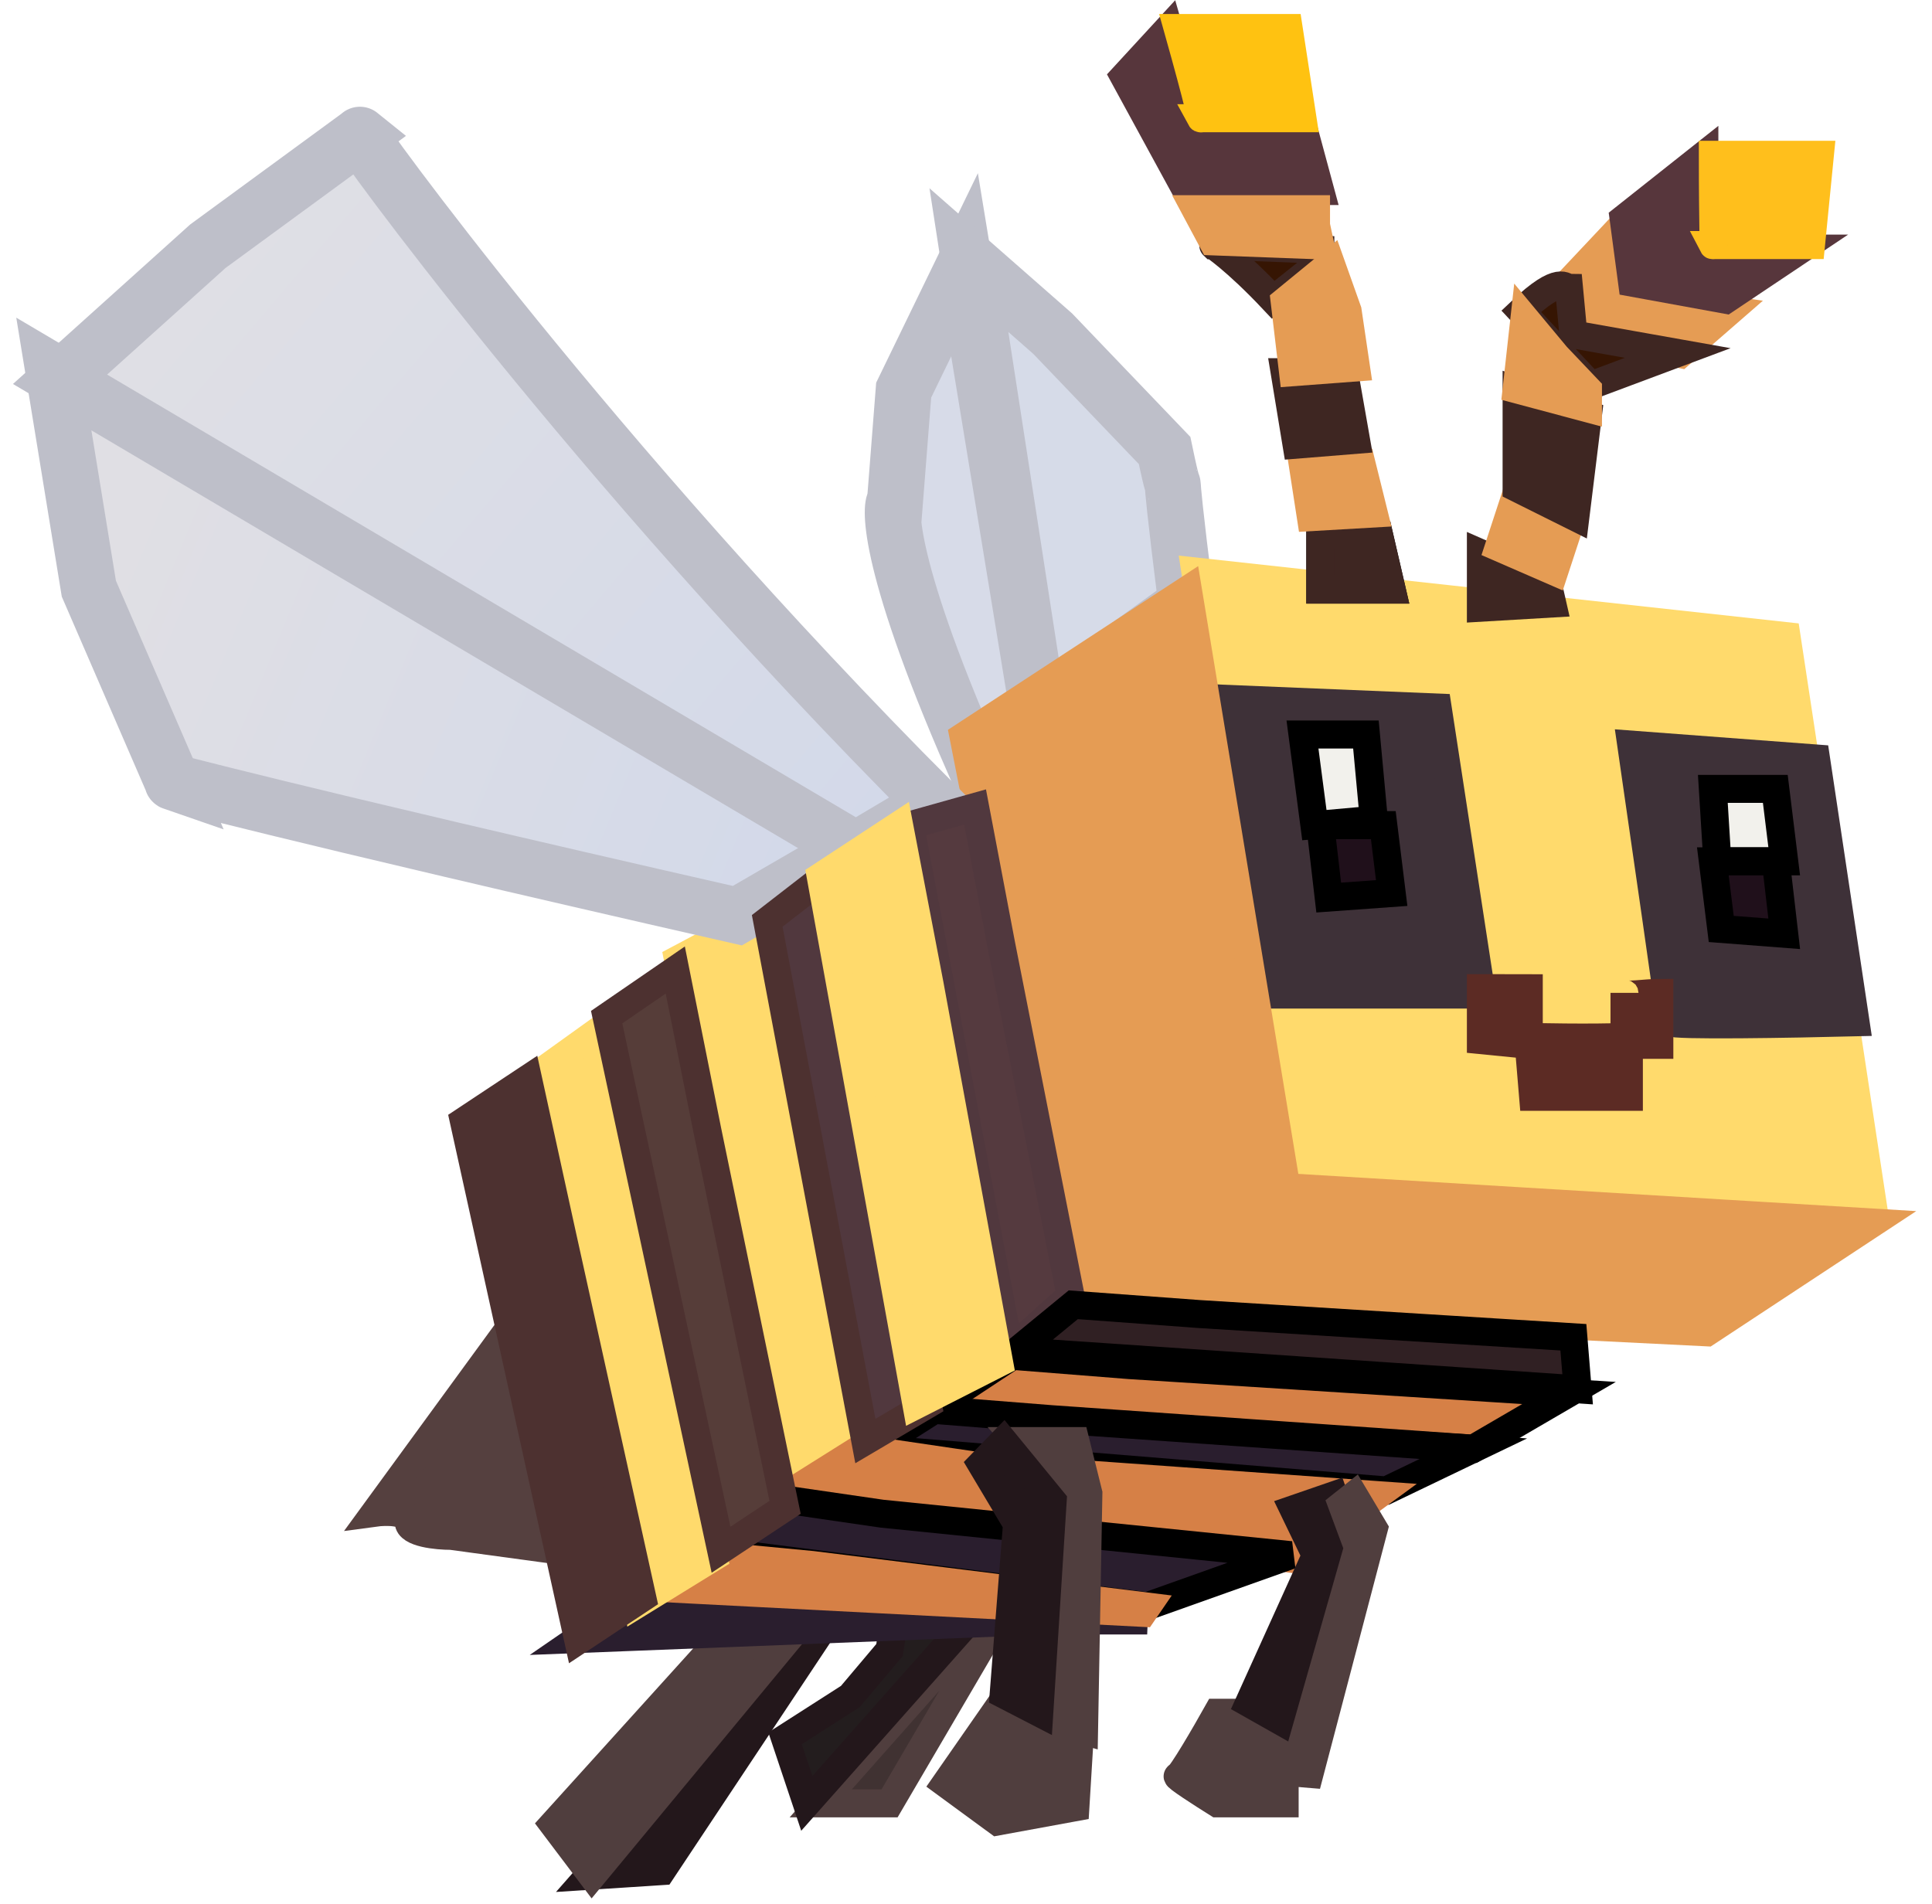 <svg width="69" height="68" viewBox="0 0 69 68" fill="none" xmlns="http://www.w3.org/2000/svg">
<g filter="url(#filter0_n_564_491)">
<path d="M31.963 17.915C31.829 17.915 31.497 19.739 34.759 27.201L37.089 25.543L34.448 9.457L32.274 13.935L31.963 17.915Z" fill="#D7DBE8" stroke="#BEBFC9" stroke-width="2"/>
<path d="M41.593 16.09C42.214 19.075 41.494 14.595 42.369 21.563L37.089 25.377L34.604 9.291L37.596 11.917L41.593 16.09Z" fill="#D6DBE8" stroke="#BEBFC9" stroke-width="2"/>
<path d="M42.69 20.412L45.95 41.862L66.908 43.182L63.803 22.722L42.69 20.412Z" fill="#FFDA6C"/>
<path d="M24.215 34.272L26.388 33.117L27.165 32.787L31.201 51.267L27.941 53.412L24.215 34.272Z" fill="#FFDA6C"/>
<path d="M42.69 20.412L45.95 41.862L66.908 43.182L63.803 22.722L42.69 20.412Z" stroke="#FFDA6C"/>
<path d="M24.215 34.272L26.388 33.117L27.165 32.787L31.201 51.267L27.941 53.412L24.215 34.272Z" stroke="#FFDA6C"/>
<path d="M43.331 24.941L51.344 25.272L52.916 35.523H52.602H44.903L43.331 24.941Z" fill="#3E3138"/>
<path d="M59.672 36.515C59.672 36.383 58.729 29.846 58.258 26.595L64.857 27.091L66.271 36.515C64.071 36.57 59.672 36.648 59.672 36.515Z" fill="#3E3138"/>
<path d="M43.331 24.941L51.344 25.272L52.916 35.523H52.602H44.903L43.331 24.941Z" stroke="#3E3138"/>
<path d="M59.672 36.515C59.672 36.383 58.729 29.846 58.258 26.595L64.857 27.091L66.271 36.515C64.071 36.57 59.672 36.648 59.672 36.515Z" stroke="#3E3138"/>
<path d="M57.878 8.118L56.075 10.034L56.403 11.95L60.008 12.647L61.81 11.079C60.609 10.905 58.206 10.522 58.206 10.382C58.206 10.243 57.987 8.815 57.878 8.118Z" fill="#E59C54" stroke="#E59C54"/>
<path d="M46.517 26.235L46.942 29.471L49.066 29.28L48.783 26.235H46.517Z" fill="#F2F1EC" stroke="black"/>
<path d="M61.173 28.177L61.333 30.765H63.722L63.404 28.177H61.173Z" fill="#F2F1EC" stroke="black"/>
<path d="M47.154 29.471L47.454 32.059L49.703 31.897L49.404 29.471H47.154Z" fill="#20101B" stroke="black"/>
<path d="M61.173 30.765L61.473 33.18L63.722 33.353L63.422 30.765H61.173Z" fill="#20101B" stroke="black"/>
<path d="M44.467 61.176L45.88 62.147V62.309V64.412H43.478C42.96 64.088 41.953 63.441 42.066 63.441C42.179 63.441 43.055 61.931 43.478 61.176H44.467Z" fill="#503E3E" stroke="#503E3E"/>
<path d="M35.047 58.816V57.941L29.312 64.412H31.77L35.047 58.816Z" fill="#403232" stroke="#503E3E"/>
<path d="M23.628 66.832L29.313 58.277L28.988 57.941L21.029 67L23.628 66.832Z" fill="#23171B" stroke="#23171B"/>
<path d="M42.452 37.235L40.145 26.602L42.914 24.941L44.606 35.574L42.452 37.235Z" fill="#331D1B" stroke="black"/>
<path d="M38.338 46.294L34.41 26.302L42.423 21.059L45.88 42.034L38.338 46.294Z" fill="#E59C54" stroke="#E59C54"/>
<path d="M66.908 43.667L60.956 47.588L38.871 46.49L46.076 42.412L66.908 43.667Z" fill="#E59C54" stroke="#E59C54"/>
<path d="M27.492 56.599L26.099 54.922L27.956 53.412L30.587 55.593L21.147 67L19.754 65.155L27.492 56.599Z" fill="#503E3E" stroke="#503E3E"/>
<path d="M30.369 60.596L31.768 58.937L31.924 57.941L34.41 58.107L28.815 64.412L28.038 62.089L30.369 60.596Z" fill="#231D1E" stroke="#23171B"/>
<path d="M13.382 54.031L18.085 47.588L19.754 55.353L16.113 54.857C15.607 54.857 14.596 54.758 14.596 54.362C14.596 53.965 13.787 53.976 13.382 54.031Z" fill="#55403F" stroke="#55403F"/>
<path d="M40.145 2.731L42.376 6.824H47.155L46.517 4.463L42.694 4.305L41.738 1L40.145 2.731Z" fill="#57363C" stroke="#57363C"/>
<path d="M57.987 7.813L58.291 10.097L61.629 10.706L64.359 8.879H60.87V5.529L57.987 7.813Z" fill="#57363C" stroke="#57363C"/>
<path d="M45.473 10.706C44.239 9.393 43.425 8.816 43.339 8.768L43.334 8.768C43.329 8.764 43.331 8.764 43.339 8.768L47.155 8.917V9.364L45.473 10.706Z" fill="#361503"/>
<path d="M45.473 10.706C44.128 9.275 43.282 8.718 43.334 8.768L47.155 8.917V9.364L45.473 10.706Z" stroke="#3E2622"/>
<path d="M56.036 10.287C55.888 10.287 55.726 9.789 54.328 11.116L56.813 13.769L59.919 12.608L56.192 11.945L56.036 10.287Z" fill="#361503" stroke="#3E2622"/>
<path d="M54.599 35.297L53.045 35.294H52.889V37.151L54.599 37.32L54.754 39.176H58.174V37.32H59.262V35.463C58.743 35.463 58.018 35.598 58.018 35.463V37.033C56.93 37.09 54.599 37.036 54.599 37.036V35.297Z" fill="#5C2B24" stroke="#5C2B24"/>
<path d="M42.896 4.223C42.896 4.125 42.732 3.405 42.057 1H42.222H46.022L46.517 4.223H42.896C42.896 4.24 42.891 4.238 42.883 4.223H42.896Z" fill="#FFC211"/>
<path d="M42.057 1C42.85 3.824 42.938 4.325 42.883 4.223H46.517L46.022 1H42.222H42.057Z" stroke="#FFC211"/>
<path d="M61.19 8.753C61.213 8.657 61.173 7.909 61.173 5.529H64.997L64.678 8.753H61.19C61.186 8.769 61.181 8.768 61.173 8.753H61.19Z" fill="#FFBF1C"/>
<path d="M61.173 5.529C61.173 8.293 61.226 8.856 61.173 8.753H64.678L64.997 5.529H61.173Z" stroke="#FFBF1C"/>
<path d="M47.154 19.118V21.059H49.703L49.254 19.118H47.154Z" stroke="black"/>
<path d="M47.154 19.118V21.059H49.703L49.254 19.118H47.154Z" fill="#3E2622" stroke="#3E2622"/>
<path d="M52.889 19.765V21.706L55.438 21.556L55.268 20.81L52.889 19.765Z" fill="#3E2622" stroke="#3E2622"/>
<path d="M46.517 16.529L46.817 18.471L49.066 18.341L48.616 16.529H46.517Z" fill="#E59C54" stroke="#E59C54"/>
<path d="M45.88 13.294L46.305 15.882L48.429 15.71L48.004 13.294H45.88Z" fill="#3E2622" stroke="#3E2622"/>
<path d="M54.093 17.823L53.527 19.549L55.509 20.412L56.075 18.686L54.093 17.823Z" fill="#E59C54" stroke="#E59C54"/>
<path d="M54.164 13.941V17.425L56.263 18.471L56.713 14.812L54.164 13.941Z" fill="#3E2622" stroke="#3E2622"/>
<path d="M54.447 11.353L54.164 13.907L56.713 14.588V13.907L55.58 12.715L54.447 11.353Z" fill="#E59C54" stroke="#E59C54"/>
<path d="M45.88 10.762L46.18 13.294L48.429 13.125L48.129 11.1L47.529 9.412L45.88 10.762Z" fill="#E59C54" stroke="#E59C54"/>
<path d="M42.694 7.471L43.309 8.621L47.155 8.765L47.001 8.046V7.471H42.694Z" fill="#E59C54" stroke="#E59C54"/>
<path d="M26.333 32.706C10.774 29.164 6.453 27.993 6.164 27.93L6.166 27.935C6.143 27.927 6.142 27.926 6.164 27.93L3.173 21.026L1.912 13.294L30.587 30.238L26.333 32.706Z" fill="url(#paint0_linear_564_491)"/>
<path d="M26.333 32.706C9.569 28.889 5.851 27.826 6.166 27.935L3.173 21.026L1.912 13.294L30.587 30.238L26.333 32.706Z" stroke="#BEBFC9" stroke-width="2"/>
<path d="M33.361 28.694C21.309 16.599 12.974 5.122 12.856 4.817L12.86 4.814C12.854 4.809 12.853 4.811 12.856 4.817L7.424 8.794L2.144 13.547L30.566 30.352L33.361 28.694Z" fill="url(#paint1_linear_564_491)"/>
<path d="M33.361 28.694C21.037 16.326 12.599 4.603 12.86 4.814L7.424 8.794L2.144 13.547L30.566 30.352L33.361 28.694Z" stroke="#BEBFC9" stroke-width="2"/>
<path d="M32.498 29.476L36.063 48.235L38.233 46.278L35.754 33.717L34.824 28.823L32.498 29.476Z" fill="#553A3F" stroke="#51383E"/>
<path d="M36.312 48.261L56.344 49.623L56.192 47.764L42.835 46.935L38.331 46.603L36.312 48.261Z" fill="#302023" stroke="black"/>
<path d="M32.895 50.583L52.62 51.744L56.036 49.754L40.35 48.759L36.157 48.427L32.895 50.583Z" fill="#D68046" stroke="black"/>
<path d="M31.187 51.744L49.513 53.236L52.62 51.744L37.554 50.69L33.361 50.358L31.187 51.744Z" fill="#2A1E2E" stroke="black"/>
<path d="M28.081 53.402L46.097 55.674L49.203 53.402L35.225 52.407L30.721 51.744L28.081 53.402Z" fill="#D68046" stroke="#D68046"/>
<path d="M25.44 55.392L40.971 57.37L46.097 55.546L31.497 54.065L28.081 53.568L25.44 55.392Z" fill="#2A1E2E" stroke="black"/>
<path d="M20.626 58.543L37.555 57.879L40.971 57.879L27.615 56.833L23.111 56.833L20.626 58.543Z" fill="#2A1E2E" stroke="#2A1E2E"/>
<path d="M23.577 56.718L40.816 57.608L40.971 57.382L29.012 55.898L25.44 55.558L23.577 56.718Z" fill="#D68046" stroke="#D68046"/>
<path d="M27.401 32.892L30.906 51.471L33.136 50.155L30.587 36.838L29.312 31.412L27.401 32.892Z" fill="#51383E" stroke="#4D3130"/>
<path d="M29.312 31.308L32.732 50.177L35.685 48.674L33.198 35.148L32.11 29.471L29.312 31.308Z" fill="#FFDA6C" stroke="#FFDA6C"/>
<path d="M19.117 38.44L22.758 57.294L25.489 55.611L22.758 42.312L21.696 36.588L19.117 38.44Z" fill="#FFDA6C" stroke="#FFDA6C"/>
<path d="M16.568 40.046L20.653 58.588L22.94 57.071L19.999 43.755L18.856 38.529L16.568 40.046Z" fill="#4D3130" stroke="#4D3130"/>
<path d="M21.666 36.33L25.751 55.353L28.038 53.838L25.261 40.371L24.117 34.647L21.666 36.33Z" fill="#563D39" stroke="#4D3130"/>
<path d="M36.553 61.492L38.562 62.002L38.407 64.549L35.627 65.059L33.773 63.7L35.781 60.813L36.553 61.492Z" fill="#503E3E"/>
<path d="M38.871 53.339L38.407 51.471H36.399C36.965 52.093 37.604 53.339 37.48 53.339C37.357 53.339 37.583 58.774 37.48 61.492L38.716 61.832L38.871 53.339Z" fill="#503E3E"/>
<path d="M36.553 61.492L38.562 62.002L38.407 64.549L35.627 65.059L33.773 63.7L35.781 60.813L36.553 61.492Z" stroke="#503E3E"/>
<path d="M38.871 53.339L38.407 51.471H36.399C36.965 52.093 37.604 53.339 37.48 53.339C37.357 53.339 37.583 58.774 37.48 61.492L38.716 61.832L38.871 53.339Z" stroke="#503E3E"/>
<path d="M36.322 54.432L35.047 52.293L35.844 51.471L37.596 53.609L37.118 61.177L35.844 60.519L36.322 54.432Z" fill="#23171B" stroke="#23171B"/>
<path d="M46.995 55.556L46.199 53.907L47.633 53.412L48.429 55.721L46.358 61.824L44.606 60.834L46.995 55.556Z" fill="#23171B" stroke="#23171B"/>
<path d="M49.066 54.6L48.358 53.412L47.933 53.751L48.5 55.279L46.517 62.237L46.659 63.765L49.066 54.6Z" fill="#503E3E" stroke="#503E3E"/>
</g>
<defs>
<filter id="filter0_n_564_491" x="0.452" y="0.008" width="67.985" height="67.798" filterUnits="userSpaceOnUse" color-interpolation-filters="sRGB">
<feFlood flood-opacity="0" result="BackgroundImageFix"/>
<feBlend mode="normal" in="SourceGraphic" in2="BackgroundImageFix" result="shape"/>
<feTurbulence type="fractalNoise" baseFrequency="2 2" stitchTiles="stitch" numOctaves="3" result="noise" seed="8549" />
<feColorMatrix in="noise" type="luminanceToAlpha" result="alphaNoise" />
<feComponentTransfer in="alphaNoise" result="coloredNoise1">
<feFuncA type="discrete" tableValues="1 1 1 1 1 1 1 1 1 1 1 1 1 1 1 1 1 1 1 1 1 1 1 1 1 1 1 1 1 1 1 1 1 1 1 1 1 1 1 1 1 1 1 1 1 1 1 1 1 1 1 0 0 0 0 0 0 0 0 0 0 0 0 0 0 0 0 0 0 0 0 0 0 0 0 0 0 0 0 0 0 0 0 0 0 0 0 0 0 0 0 0 0 0 0 0 0 0 0 0 "/>
</feComponentTransfer>
<feComposite operator="in" in2="shape" in="coloredNoise1" result="noise1Clipped" />
<feFlood flood-color="rgba(0, 0, 0, 0.25)" result="color1Flood" />
<feComposite operator="in" in2="noise1Clipped" in="color1Flood" result="color1" />
<feMerge result="effect1_noise_564_491">
<feMergeNode in="shape" />
<feMergeNode in="color1" />
</feMerge>
</filter>
<linearGradient id="paint0_linear_564_491" x1="28.066" y1="31.554" x2="3.323" y2="21.311" gradientUnits="userSpaceOnUse">
<stop stop-color="#D3D9E9"/>
<stop offset="1" stop-color="#E0DFE4"/>
</linearGradient>
<linearGradient id="paint1_linear_564_491" x1="31.653" y1="29.523" x2="7.726" y2="9.158" gradientUnits="userSpaceOnUse">
<stop stop-color="#D3D9E9"/>
<stop offset="1" stop-color="#DFDFE5"/>
</linearGradient>
</defs>
</svg>
